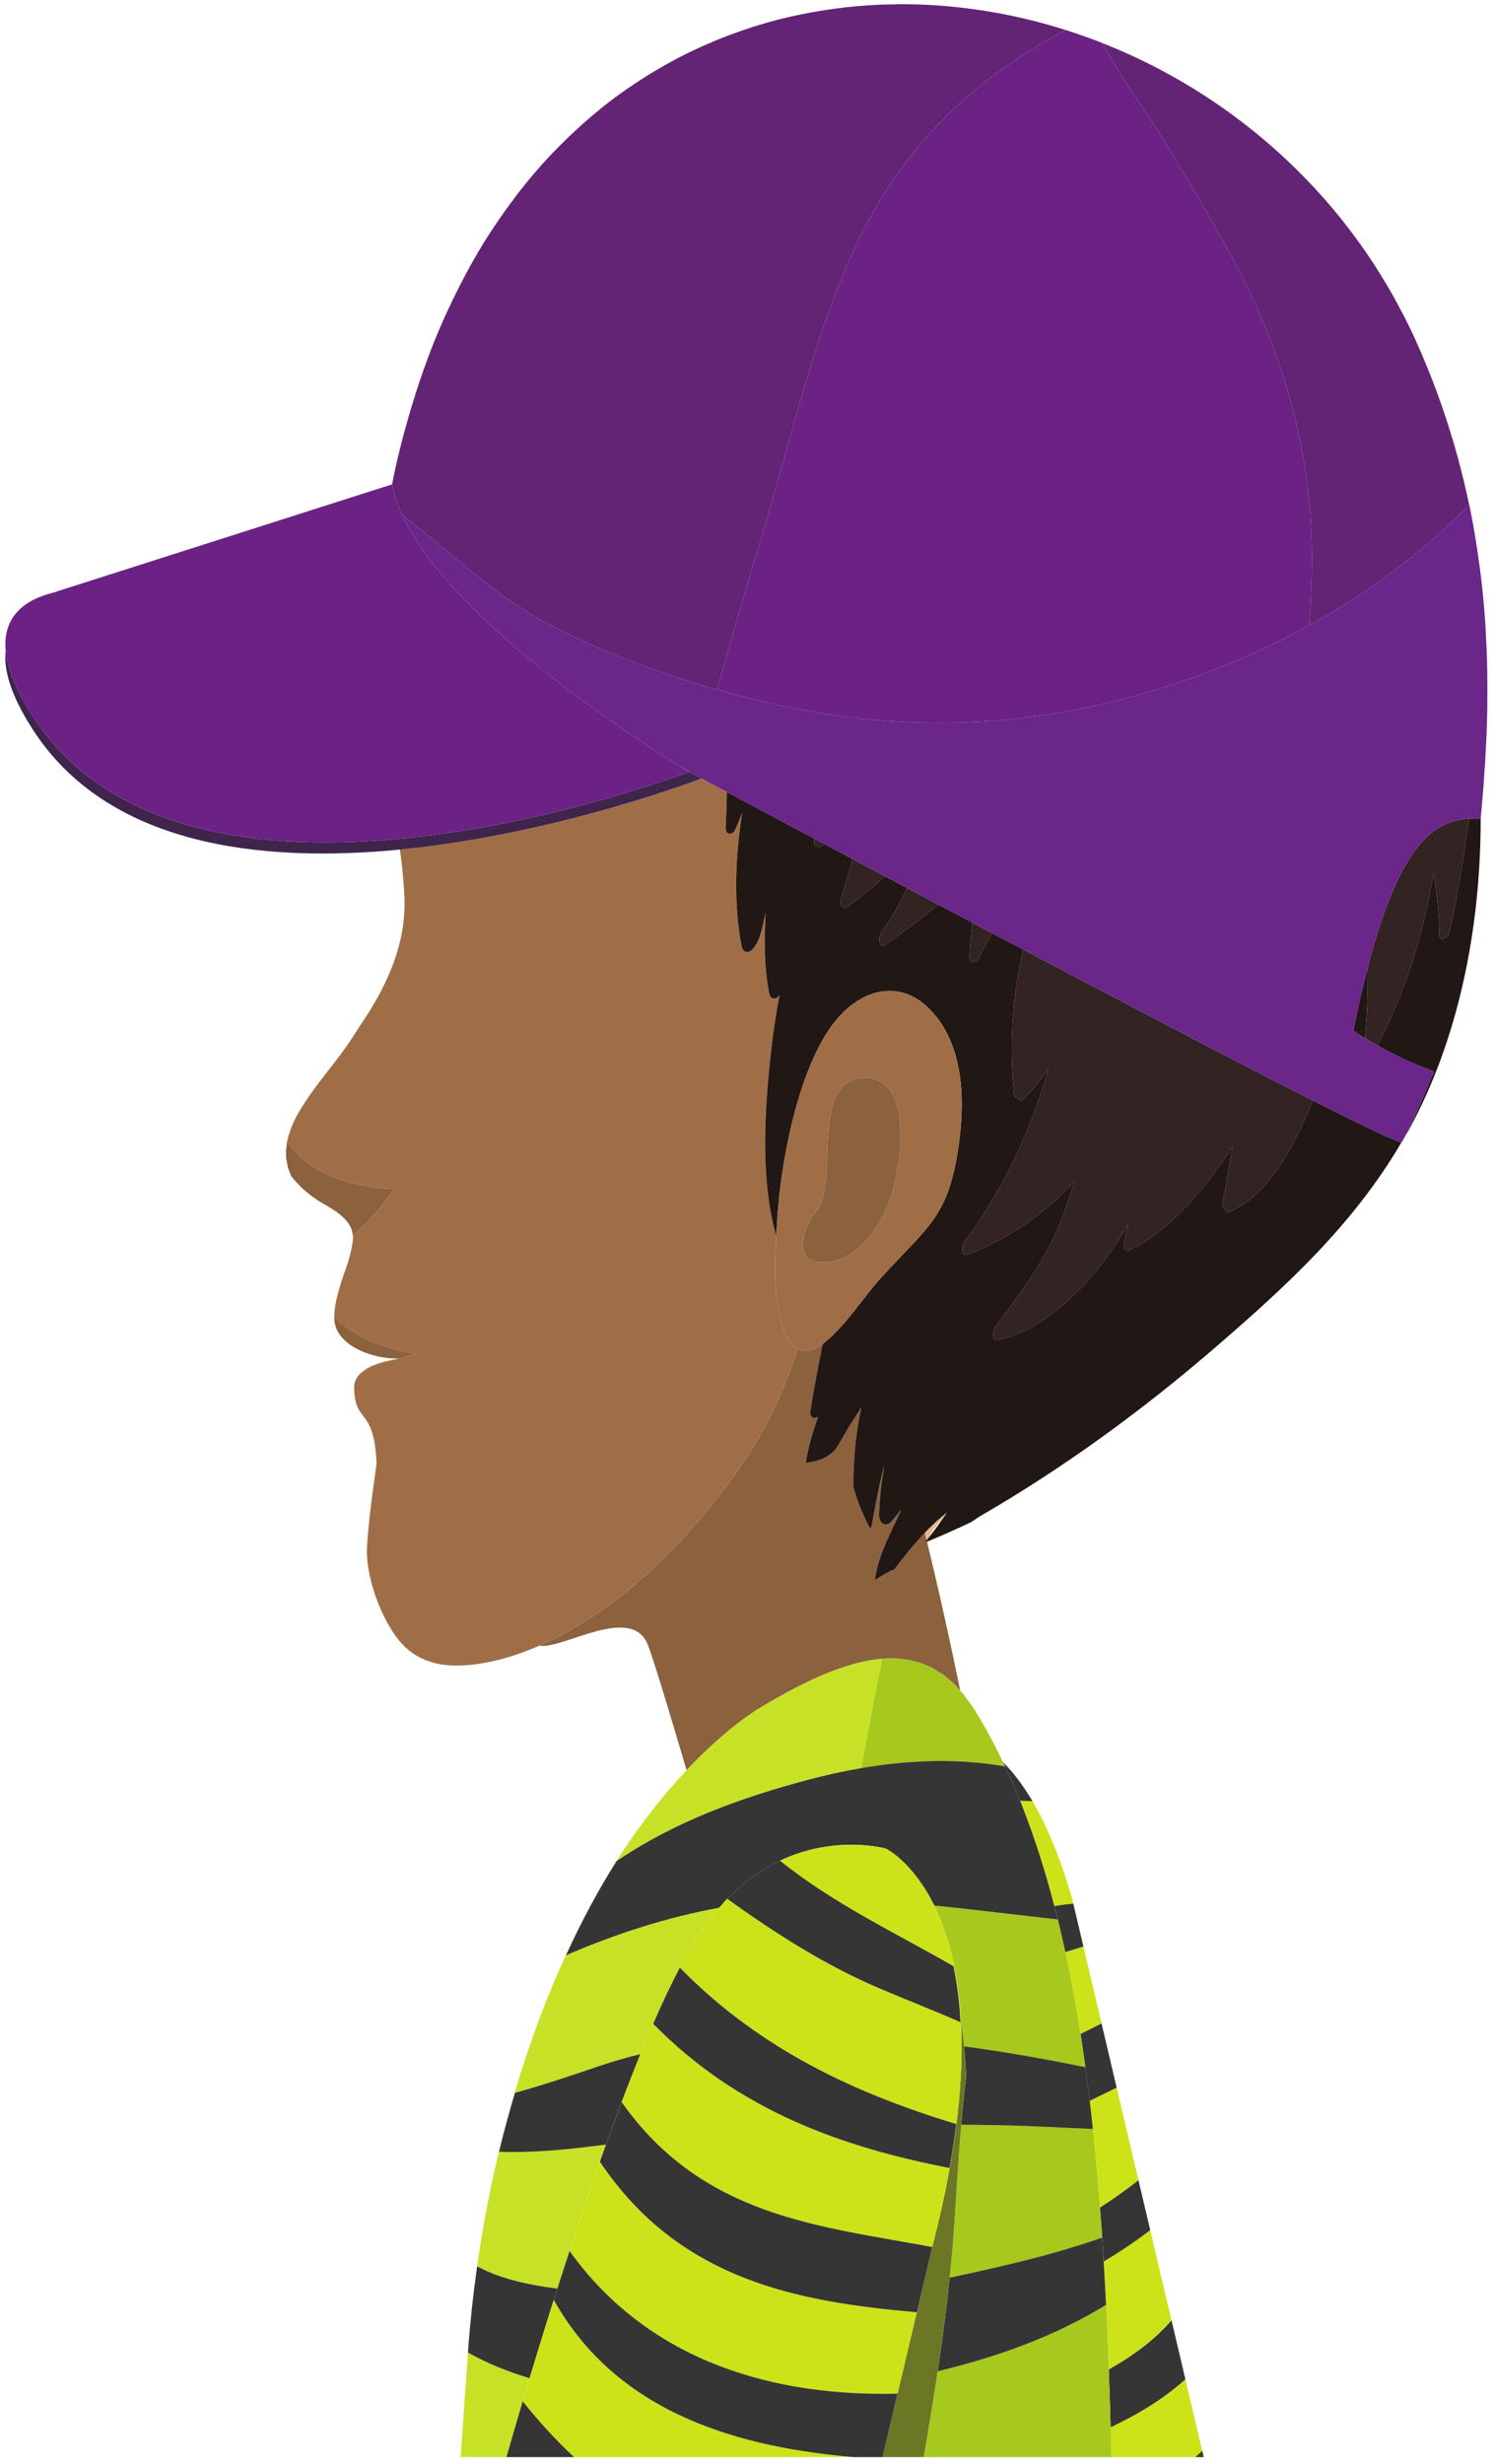 <svg width="131" height="216" viewBox="0 0 131 216" fill="none" xmlns="http://www.w3.org/2000/svg">
<path d="M82.737 133.028L83.048 132.595C82.358 133.097 81.716 133.71 81.09 134.364L81.252 135.024L81.425 134.804C81.723 134.199 82.159 133.62 82.737 133.028Z" fill="#E3BA8E"/>
<path d="M77.359 145.407H77.373C77.732 145.38 78.083 145.371 78.428 145.383H78.54C78.871 145.398 79.196 145.434 79.517 145.488L79.659 145.5L80.532 145.724L80.725 145.774L81.499 146.101L81.739 146.205L82.402 146.614L82.7 146.796L83.261 147.266L83.606 147.558L84.107 148.1L84.198 148.201C83.346 144.048 82.352 139.516 81.283 135.15L81.094 135.234L81.104 135.216L81.252 135.024L81.09 134.364C80.157 135.347 79.274 136.441 78.432 137.553C77.85 137.813 77.278 138.13 76.73 138.516L76.72 138.467C76.991 136.307 78.141 134.298 79.044 132.311L78.215 133.33C77.769 133.886 77.045 133.647 77.079 132.742C77.126 131.33 77.292 129.923 77.525 128.524C77.092 130.151 76.785 131.829 76.436 133.728L76.314 134.038C75.729 132.908 75.171 131.671 74.833 130.353C74.792 128.052 75.046 125.587 75.523 123.378C75.259 123.814 74.999 124.224 74.738 124.606C74.278 125.291 73.798 126.229 73.26 127.057C72.57 127.83 71.542 128.165 70.653 128.228C70.852 126.857 71.275 125.529 71.725 124.197C71.414 124.409 70.964 124.283 71.055 123.709C71.359 121.705 71.745 119.75 72.137 117.805C71.363 118.362 70.622 118.599 69.963 118.267C68.769 121.782 67.277 125.099 65.268 128.067C60.526 135.051 54.171 141.283 47.326 144.25L47.329 144.268C49.473 144.555 55.443 140.547 56.833 144.25C57.35 145.626 58.656 149.922 60.202 155.179C63.804 151.364 66.499 149.795 66.499 149.795C70.67 147.271 74.278 145.658 77.359 145.407Z" fill="#8B613E"/>
<path d="M65.268 128.067C67.277 125.099 68.769 121.782 69.963 118.267C69.601 118.079 69.259 117.738 68.962 117.155C67.825 114.914 67.916 111.251 68.065 108.342C66.794 103.961 66.986 98.552 67.409 94.09C67.629 91.719 67.923 89.415 68.363 87.183C68.113 87.667 67.565 87.689 67.443 87.066C67.01 84.923 66.99 82.431 67.142 80.032L67.135 80.055C66.841 81.199 66.712 82.395 66.012 83.188C65.66 83.597 65.143 83.57 65.015 82.888C64.321 79.252 64.463 75.249 65.072 71.245C64.883 71.761 64.683 72.276 64.443 72.766C64.21 73.241 63.591 73.214 63.624 72.533C63.685 71.496 63.719 70.461 63.733 69.425C62.978 69.022 62.231 68.627 61.494 68.229L61.511 68.241C61.511 68.241 48.949 73.115 35.069 74.473C35.251 75.85 35.404 77.24 35.461 78.642C35.644 82.906 33.763 86.743 31.484 90.037L30.905 90.948C29.738 92.75 28.372 94.257 27.165 95.996C26.41 97.081 25.467 98.528 25.169 100.103C27.54 103.271 31.186 104.029 34.494 104.257C33.445 105.853 32.234 107.155 30.932 108.288L30.956 108.432C30.956 108.432 30.942 109.49 30.347 111.143C29.955 112.215 29.146 114.546 29.332 115.868L29.316 115.518C31.47 117.424 33.885 118.267 36.405 118.665L35.752 118.88C34.264 119.325 32.985 119.496 31.653 120.342C31.284 120.683 31.041 121.118 31.051 121.678C31.125 124.902 32.786 123.247 33.012 128.196C33.029 128.605 32.373 132.254 32.184 135.584C32.028 138.386 33.56 142.111 35.052 143.879C37.145 146.361 40.297 146.267 43.284 145.607C44.644 145.299 45.993 144.827 47.326 144.25C54.171 141.283 60.526 135.051 65.268 128.067Z" fill="#A06E46"/>
<path d="M36.405 118.665C33.885 118.267 31.47 117.424 29.316 115.518L29.332 115.868C29.671 118.279 33.367 119.199 34.923 119.077L34.856 119.11L34.828 119.119L34.426 119.205L34.342 119.223L34.152 119.262L33.797 119.346L33.706 119.37L33.276 119.492L33.141 119.54L32.647 119.723L32.64 119.728L32.177 119.965L32.069 120.033L31.653 120.341C32.985 119.495 34.264 119.325 35.752 118.88L36.405 118.665Z" fill="#8B613E"/>
<path d="M34.494 104.257C31.186 104.029 27.54 103.271 25.169 100.103L25.166 100.115L25.081 100.886L25.078 101.295L25.101 101.582L25.243 102.344L25.524 103.079C26.224 104.011 27.124 104.747 27.905 105.249C28.774 105.808 30.834 106.71 30.932 108.288C32.234 107.155 33.445 105.853 34.494 104.257Z" fill="#8B613E"/>
<path d="M126.192 81.839C126.185 82.744 126.99 82.174 127.105 81.642C127.761 78.585 128.373 75.226 128.796 71.77C125.904 71.962 122.823 73.662 119.928 84.801C119.965 86.962 119.867 89.074 119.691 91.015C119.995 91.199 120.361 91.415 120.78 91.648C123.148 87.12 124.842 81.929 125.684 76.49C125.989 78.238 126.208 80.01 126.192 81.839Z" fill="#332323"/>
<path d="M77.654 82.786C79.179 81.735 80.738 80.566 82.287 79.302C81.374 78.817 80.464 78.334 79.548 77.844C78.888 79.221 78.151 80.539 77.285 81.726C76.944 82.201 77.065 83.188 77.654 82.786Z" fill="#332323"/>
<path d="M85.822 83.995C86.187 83.188 86.596 82.47 87.039 81.821C86.447 81.502 85.852 81.188 85.254 80.871C85.138 81.852 85.051 82.838 85.024 83.856C85.013 84.507 85.632 84.416 85.822 83.995Z" fill="#332323"/>
<path d="M88.94 96.125L89.532 96.525C90.418 95.709 91.21 94.731 91.927 93.656C90.377 99.299 87.858 104.391 84.577 108.838C84.303 109.211 84.256 110.183 84.824 109.968C88.358 108.611 91.568 106.468 94.243 103.5C93.939 104.463 93.621 105.422 93.283 106.364C91.815 110.416 89.535 113.169 87.276 116.348C86.982 116.764 86.962 117.607 87.526 117.478C91.825 116.477 95.934 112.442 98.934 107.311C98.816 107.804 98.694 108.291 98.576 108.785C98.485 109.181 98.583 109.798 98.995 109.602C102.594 107.888 105.564 104.347 108.083 100.497C107.782 102.218 107.471 103.934 107.173 105.665L107.633 106.301C110.948 105.033 113.39 100.829 115.115 96.466C113.113 95.453 110.796 94.262 108.222 92.933L108.205 92.924C102.878 90.162 96.496 86.815 89.728 83.237C88.74 87.358 88.463 91.755 88.94 96.125Z" fill="#332323"/>
<path d="M71.982 74.179L72.256 73.967L71.407 73.519L71.393 73.779C71.376 74.254 71.738 74.335 71.982 74.179Z" fill="#332323"/>
<path d="M73.744 78.746C73.578 79.284 73.872 79.768 74.278 79.49C75.401 78.722 76.507 77.808 77.586 76.804C76.649 76.307 75.712 75.809 74.772 75.308C74.441 76.46 74.099 77.603 73.744 78.746Z" fill="#332323"/>
<path d="M122.84 100.111L122.728 100.084L122.623 100.052L122.424 99.977L122.278 99.923L122.031 99.816L121.812 99.726L121.538 99.604L121.233 99.466L120.922 99.322L120.533 99.143L120.246 99.003L119.721 98.752L119.502 98.644L118.785 98.3L118.727 98.273C117.692 97.762 116.475 97.153 115.115 96.466C113.39 100.829 110.948 105.034 107.634 106.301L107.174 105.665C107.471 103.934 107.782 102.218 108.083 100.497C105.564 104.347 102.594 107.888 98.995 109.602C98.583 109.798 98.485 109.181 98.576 108.785C98.694 108.291 98.816 107.804 98.934 107.311C95.934 112.443 91.825 116.477 87.526 117.478C86.962 117.607 86.982 116.764 87.276 116.348C89.535 113.169 91.815 110.416 93.283 106.364C93.621 105.422 93.939 104.463 94.243 103.5C91.568 106.468 88.358 108.611 84.824 109.968C84.256 110.183 84.303 109.211 84.577 108.839C87.858 104.391 90.378 99.299 91.927 93.656C91.21 94.732 90.418 95.709 89.532 96.525L88.94 96.125C88.463 91.755 88.741 87.358 89.728 83.237C88.839 82.772 87.942 82.296 87.039 81.821C86.596 82.47 86.187 83.187 85.822 83.994C85.632 84.416 85.013 84.507 85.024 83.856C85.051 82.838 85.139 81.852 85.254 80.871C84.269 80.354 83.282 79.83 82.287 79.302C80.738 80.566 79.179 81.735 77.654 82.786C77.065 83.187 76.944 82.201 77.285 81.726C78.151 80.539 78.888 79.221 79.548 77.844C78.895 77.499 78.242 77.153 77.586 76.804C76.507 77.808 75.401 78.722 74.278 79.49C73.873 79.768 73.578 79.284 73.744 78.746C74.099 77.603 74.441 76.46 74.772 75.308C73.93 74.864 73.091 74.415 72.256 73.967L71.982 74.179C71.738 74.335 71.376 74.254 71.393 73.779L71.407 73.518C68.809 72.133 66.239 70.761 63.733 69.425C63.719 70.461 63.685 71.496 63.624 72.532C63.591 73.214 64.21 73.241 64.443 72.766C64.683 72.276 64.883 71.761 65.072 71.245C64.463 75.249 64.321 79.251 65.015 82.888C65.143 83.569 65.661 83.596 66.012 83.187C66.712 82.395 66.841 81.199 67.135 80.055L67.142 80.031C66.99 82.43 67.01 84.923 67.443 87.066C67.565 87.688 68.113 87.667 68.363 87.183C67.923 89.415 67.629 91.719 67.409 94.09C66.986 98.551 66.794 103.961 68.065 108.342L68.106 107.571C68.437 101.42 70.203 92.795 73.619 89.069C75.06 87.5 76.808 86.711 78.482 86.886C79.372 86.989 80.238 87.358 81.029 88.02C83.004 89.679 85.22 93.31 83.962 101.047C83.025 106.817 81.276 107.562 77.072 112.206C75.821 113.59 73.91 116.522 72.137 117.804C71.745 119.75 71.36 121.704 71.055 123.709C70.964 124.283 71.414 124.409 71.725 124.197C71.275 125.529 70.852 126.856 70.653 128.228C71.542 128.165 72.57 127.83 73.26 127.057C73.798 126.229 74.278 125.291 74.738 124.606C74.999 124.224 75.259 123.813 75.523 123.378C75.046 125.587 74.793 128.052 74.833 130.353C75.171 131.671 75.729 132.908 76.314 134.038L76.436 133.728C76.785 131.829 77.092 130.15 77.525 128.524C77.292 129.922 77.126 131.33 77.079 132.741C77.045 133.647 77.769 133.885 78.215 133.329L79.044 132.311C78.141 134.298 76.991 136.306 76.72 138.467L76.731 138.515C77.278 138.13 77.85 137.812 78.432 137.553C79.274 136.441 80.157 135.347 81.09 134.364C81.716 133.709 82.358 133.097 83.048 132.594L82.737 133.028C82.308 133.643 81.871 134.239 81.425 134.803L81.252 135.024L81.104 135.216L81.094 135.234L81.283 135.149C82.578 134.611 83.864 134.038 85.142 133.437L85.9 132.93C93.171 128.734 100.162 123.661 106.818 117.894C112.585 112.897 118.609 107.463 122.904 100.106L122.84 100.111Z" fill="#211715"/>
<path d="M128.796 71.77C128.373 75.226 127.761 78.585 127.105 81.642C126.99 82.174 126.185 82.744 126.191 81.839C126.208 80.01 125.989 78.238 125.684 76.49C124.842 81.929 123.147 87.12 120.78 91.648C122.038 92.356 123.773 93.225 125.735 93.925C124.565 96.884 123.584 98.86 123.158 99.684L123.496 99.121C127.842 91.199 129.841 81.52 129.831 71.752C129.489 71.747 129.141 71.747 128.796 71.77Z" fill="#211715"/>
<path d="M119.928 84.802C119.502 86.439 119.079 88.276 118.659 90.351C118.659 90.351 119.038 90.616 119.691 91.015C119.867 89.074 119.965 86.962 119.928 84.802Z" fill="#211715"/>
<path d="M75.817 94.484C78.814 94.448 79.24 98.264 78.834 101.569C78.706 102.616 78.499 103.611 78.259 104.418C77.261 107.786 74.995 110.632 72.171 110.659C71.031 110.673 70.128 110.165 70.487 108.351C70.632 107.619 71.194 106.611 71.62 106.131C72.354 105.288 72.482 103.007 72.52 101.836C72.624 98.677 72.591 94.52 75.817 94.484ZM77.072 112.206C81.276 107.562 83.025 106.817 83.962 101.047C85.22 93.31 83.004 89.679 81.029 88.02C80.238 87.358 79.372 86.989 78.482 86.886C76.808 86.711 75.06 87.5 73.619 89.069C70.203 92.795 68.437 101.42 68.106 107.571L68.065 108.342C67.916 111.25 67.825 114.914 68.962 117.155C69.259 117.738 69.601 118.079 69.963 118.267C70.622 118.599 71.363 118.362 72.137 117.804C73.91 116.522 75.821 113.59 77.072 112.206Z" fill="#A06E46"/>
<path d="M72.52 101.836C72.482 103.007 72.354 105.288 71.62 106.131C71.194 106.611 70.632 107.62 70.487 108.351C70.128 110.165 71.031 110.673 72.171 110.659C74.995 110.632 77.261 107.786 78.259 104.419C78.499 103.612 78.706 102.616 78.834 101.569C79.24 98.264 78.814 94.448 75.817 94.484C72.591 94.52 72.624 98.677 72.52 101.836Z" fill="#8B613E"/>
<path d="M47.062 14.941C47.627 14.281 48.212 13.654 48.804 13.05C48.212 13.654 47.63 14.281 47.062 14.941Z" fill="#6C2285"/>
<path d="M34.649 41.143C34.551 41.577 34.463 42.031 34.372 42.479L34.379 42.501C34.47 42.049 34.551 41.583 34.649 41.143Z" fill="#6C2285"/>
<path d="M71.37 1.048C73.757 0.621 76.176 0.396 78.604 0.378C76.176 0.396 73.757 0.616 71.37 1.048Z" fill="#6C2285"/>
<path d="M86.123 0.915C88.585 1.291 91.03 1.865 93.428 2.627C91.03 1.865 88.588 1.291 86.123 0.915Z" fill="#6C2285"/>
<path d="M123.192 27.874C123.543 28.568 123.885 29.276 124.206 29.995C123.885 29.276 123.54 28.568 123.192 27.874Z" fill="#6C2285"/>
<path d="M68.836 1.571C69.601 1.388 70.372 1.227 71.146 1.085C70.368 1.227 69.601 1.388 68.836 1.571Z" fill="#6C2285"/>
<path d="M114.503 15.68C115.017 16.209 115.511 16.747 116.004 17.298C115.514 16.747 115.017 16.209 114.503 15.68Z" fill="#6C2285"/>
<path d="M74.546 22.605C71.245 30.088 69.296 38.646 66.885 46.684C65.512 51.257 64.149 55.829 62.877 60.447C64.264 60.836 65.654 61.203 67.051 61.532C76.845 63.845 86.535 63.997 96.34 61.792C102.449 60.42 108.79 58.142 114.817 54.807C114.973 52.534 115.061 50.261 115.03 48.002C114.902 38.973 112.257 30.456 108.394 23.233C106.368 19.455 104.16 15.738 101.961 12.139C100.223 9.288 98.251 6.777 96.689 3.793C103.237 6.383 109.341 10.377 114.425 15.6C108.509 9.512 101.214 5.092 93.432 2.627C85.815 6.691 79.007 12.498 74.546 22.605Z" fill="#6C2285"/>
<path d="M35.258 45.124C39.462 48.339 43.345 52.207 47.907 54.604C52.754 57.142 57.787 59.016 62.877 60.447C64.149 55.829 65.512 51.257 66.885 46.684C69.296 38.645 71.245 30.088 74.546 22.605C79.007 12.498 85.815 6.691 93.432 2.627H93.428C91.03 1.865 88.585 1.291 86.123 0.915L86.089 0.91C83.64 0.534 81.178 0.35 78.719 0.369L78.604 0.378C76.176 0.396 73.757 0.621 71.37 1.048L71.147 1.085C70.372 1.227 69.601 1.388 68.836 1.571H68.826C67.267 1.948 65.732 2.421 64.216 2.981L63.882 3.104C63.202 3.362 62.529 3.637 61.866 3.931L61.676 4.009C60.925 4.349 60.185 4.702 59.451 5.083L59.427 5.101C58.744 5.455 58.074 5.836 57.408 6.23L56.985 6.485C56.41 6.843 55.835 7.211 55.267 7.602L54.946 7.817C54.273 8.287 53.603 8.78 52.95 9.297L52.842 9.386C52.25 9.862 51.665 10.355 51.09 10.866L50.64 11.278C50.147 11.726 49.663 12.184 49.193 12.662L48.804 13.05C48.212 13.654 47.627 14.281 47.062 14.941L46.92 15.106C46.413 15.693 45.919 16.308 45.428 16.936L44.989 17.524C44.583 18.056 44.187 18.607 43.798 19.177L43.406 19.745C42.905 20.495 42.418 21.266 41.945 22.059L41.816 22.288C41.393 23.009 40.984 23.749 40.588 24.506L40.203 25.259C39.878 25.896 39.564 26.547 39.259 27.21L38.918 27.958C38.519 28.855 38.13 29.774 37.764 30.721L37.676 30.958C37.345 31.828 37.027 32.724 36.723 33.634L36.428 34.548C36.192 35.294 35.965 36.05 35.745 36.822L35.485 37.742C35.201 38.798 34.93 39.87 34.683 40.977L34.649 41.143C34.551 41.583 34.47 42.049 34.379 42.501C34.541 43.358 34.849 44.236 35.258 45.124Z" fill="#632475"/>
<path d="M130.412 62.091C130.396 63.128 130.358 64.149 130.311 65.157C130.362 64.149 130.396 63.128 130.412 62.091Z" fill="#632475"/>
<path d="M129.98 51.673C130.105 52.813 130.196 53.947 130.264 55.067C130.196 53.947 130.101 52.813 129.98 51.673Z" fill="#632475"/>
<path d="M101.962 12.139C104.16 15.737 106.369 19.455 108.394 23.233C112.257 30.456 114.902 38.973 115.03 48.002C115.061 50.261 114.973 52.533 114.817 54.807C119.806 52.049 124.582 48.567 128.83 44.254C129.066 45.397 129.273 46.535 129.449 47.665C128.542 41.977 126.922 36.063 124.206 29.995C123.885 29.276 123.543 28.568 123.192 27.874L122.86 27.246C122.603 26.748 122.343 26.265 122.069 25.785L121.686 25.121C121.399 24.637 121.105 24.156 120.807 23.683L120.469 23.149C119.603 21.827 118.683 20.549 117.709 19.324L117.635 19.231C117.164 18.642 116.684 18.074 116.194 17.513L116.004 17.298C115.511 16.747 115.017 16.209 114.503 15.68L114.425 15.6C109.341 10.376 103.237 6.382 96.689 3.793C98.251 6.777 100.223 9.288 101.962 12.139Z" fill="#632475"/>
<path d="M114.817 54.807C108.79 58.142 102.449 60.419 96.34 61.792C86.535 63.997 76.845 63.844 67.051 61.531C65.654 61.203 64.264 60.835 62.877 60.447C57.787 59.016 52.754 57.142 47.907 54.604C43.345 52.207 39.462 48.339 35.258 45.124C39.486 54.344 55.68 64.741 59.569 67.14C60.722 67.807 61.429 68.197 61.494 68.229C62.231 68.627 62.978 69.022 63.733 69.425C66.239 70.761 68.809 72.133 71.407 73.519L72.256 73.967C73.091 74.415 73.93 74.864 74.772 75.308C75.712 75.809 76.649 76.307 77.586 76.804C78.242 77.153 78.895 77.499 79.548 77.844C80.464 78.333 81.374 78.817 82.287 79.302C83.282 79.83 84.269 80.354 85.254 80.871C85.852 81.188 86.447 81.502 87.039 81.821C87.942 82.296 88.839 82.772 89.728 83.237C96.496 86.815 102.878 90.163 108.205 92.924L108.222 92.933C110.796 94.262 113.113 95.453 115.115 96.466C116.474 97.153 117.692 97.762 118.727 98.273L118.785 98.3L119.502 98.645L119.721 98.752L120.246 99.003L120.533 99.143L120.922 99.322L121.233 99.466L121.538 99.604L121.812 99.726L122.031 99.816L122.278 99.923L122.424 99.977L122.623 100.052L122.728 100.084L122.84 100.111L122.904 100.106L122.934 100.102L123.158 99.684C123.584 98.86 124.565 96.884 125.735 93.925C123.773 93.225 122.038 92.356 120.78 91.648C120.361 91.415 119.995 91.199 119.691 91.015C119.038 90.616 118.659 90.351 118.659 90.351C119.079 88.276 119.502 86.438 119.928 84.802C122.823 73.662 125.904 71.962 128.796 71.77C129.141 71.747 129.489 71.747 129.831 71.752H129.834C129.919 70.833 130 69.897 130.074 68.955L130.128 68.161C130.186 67.404 130.233 66.633 130.274 65.862L130.311 65.157C130.358 64.149 130.396 63.127 130.412 62.091V61.881C130.426 60.922 130.426 59.948 130.409 58.967L130.399 58.295C130.375 57.335 130.335 56.361 130.277 55.384L130.264 55.067C130.196 53.946 130.105 52.813 129.98 51.673L129.946 51.361C129.838 50.347 129.699 49.329 129.547 48.298L129.449 47.665C129.273 46.535 129.066 45.397 128.83 44.254C124.582 48.567 119.806 52.049 114.817 54.807Z" fill="#6A2689"/>
<path d="M61.511 68.241L61.494 68.229C61.429 68.197 60.722 67.808 59.569 67.141C60.107 67.471 60.425 67.659 60.425 67.659C60.425 67.659 16.825 84.421 2.87 62.778C1.318 60.366 0.641 58.501 0.499 57.048C0.313 58.627 0.868 60.836 2.87 63.943C9.428 74.114 22.768 75.674 35.069 74.473C48.949 73.115 61.511 68.241 61.511 68.241Z" fill="#3F244C"/>
<path d="M60.425 67.659C60.425 67.659 60.107 67.471 59.569 67.141C55.68 64.741 39.486 54.345 35.258 45.124C34.849 44.236 34.541 43.358 34.379 42.501L34.372 42.479L34.369 42.461L4.947 51.858C4.889 52.004 0.056 52.497 0.499 57.048C0.641 58.501 1.318 60.366 2.87 62.778C16.825 84.421 60.425 67.659 60.425 67.659Z" fill="#6C2285"/>
<path d="M95.546 184.16C95.914 187.25 96.215 190.375 96.452 193.514C97.595 192.782 98.721 191.988 99.827 191.118L100.859 195.498C99.526 196.512 98.163 197.417 96.777 198.245C96.966 201.425 97.111 204.584 97.223 207.705C99.229 206.577 101.157 205.221 102.722 203.401L96.871 178.575L97.913 183.004C97.128 183.395 96.334 183.771 95.546 184.16Z" fill="#CDE319"/>
<path d="M90.533 157.9C90.175 157.878 89.816 157.869 89.454 157.855L89.64 158.339C90.722 161.093 91.653 164.01 92.451 167.077C93.005 167.005 93.557 166.919 94.112 166.871L94.521 168.605L94.034 166.53C92.272 160.329 90.11 156.6 87.929 154.426L87.953 154.475C88.825 155.35 89.691 156.465 90.533 157.9Z" fill="#CDE319"/>
<path d="M93.408 171.121C93.912 173.46 94.358 175.854 94.744 178.297C95.356 177.992 95.978 177.692 96.587 177.37L95.001 170.631C94.467 170.792 93.939 170.954 93.408 171.121Z" fill="#CDE319"/>
<path d="M97.382 212.776C97.409 213.649 97.433 214.527 97.453 215.388H104.806L105.418 214.841L103.94 208.565C101.941 210.367 99.695 211.682 97.382 212.776Z" fill="#CDE319"/>
<path d="M88.331 155.269C88.7 156.067 89.055 156.883 89.393 157.716L89.454 157.854C89.816 157.869 90.175 157.878 90.533 157.899C89.691 156.465 88.825 155.349 87.953 154.474L88.125 154.838H88.142L88.331 155.269Z" fill="#353535"/>
<path d="M92.451 167.077C92.792 168.399 93.11 169.749 93.408 171.121C93.939 170.954 94.467 170.793 95.001 170.631L94.521 168.605L94.112 166.871C93.557 166.919 93.005 167.005 92.451 167.077Z" fill="#353535"/>
<path d="M94.744 178.297C95.045 180.23 95.309 182.184 95.546 184.161C96.334 183.771 97.128 183.395 97.913 183.004L96.871 178.575L96.587 177.37C95.978 177.693 95.356 177.992 94.744 178.297Z" fill="#353535"/>
<path d="M100.859 195.499L99.827 191.118C98.721 191.988 97.595 192.782 96.452 193.514C96.574 195.09 96.682 196.67 96.777 198.246C98.163 197.417 99.526 196.512 100.859 195.499Z" fill="#353535"/>
<path d="M97.223 207.705C97.284 209.414 97.335 211.102 97.382 212.776C99.695 211.682 101.941 210.367 103.94 208.565L102.723 203.401C101.157 205.221 99.229 206.577 97.223 207.705Z" fill="#353535"/>
<path d="M105.55 215.388L105.418 214.841H105.422L105.55 215.388Z" fill="#484849"/>
<path d="M104.806 215.388H105.55L105.418 214.841L104.806 215.388Z" fill="#CDE319"/>
<path d="M105.55 215.388H104.806L105.418 214.841L105.55 215.388Z" fill="#3C4019"/>
<path d="M41.059 205.869C41.147 204.662 41.258 203.455 41.387 202.254C41.261 203.455 41.147 204.656 41.059 205.869Z" fill="#C7E226"/>
<path d="M46.436 208.472C44.586 207.92 42.77 207.202 41.035 206.225L41.059 205.868C40.822 209.139 40.602 212.327 40.396 215.388H44.407C44.769 214.111 45.482 211.646 46.436 208.472Z" fill="#C7E226"/>
<path d="M48.871 200.618C50.15 196.61 51.608 192.238 53.133 187.994C50.011 188.398 46.886 188.733 43.754 188.625C44.177 186.864 44.657 185.147 45.158 183.452C47.637 182.78 50.086 181.937 52.544 181.108C53.745 180.705 54.949 180.355 56.157 180.059C57.807 176.019 59.458 172.478 60.99 170.018C61.653 168.951 62.349 168.049 63.063 167.233C58.507 168.067 54.039 169.493 49.632 171.398C50.992 168.418 52.473 165.655 54.063 163.145C59.278 159.608 65.048 157.573 70.778 156.035C72.337 155.619 73.92 155.269 75.516 154.991C76.101 151.79 76.71 148.593 77.359 145.407C74.278 145.658 70.669 147.271 66.499 149.795C66.499 149.795 63.804 151.364 60.202 155.179C58.639 156.838 56.907 158.913 55.149 161.477C48.252 171.533 43.078 186.461 41.39 202.236C41.519 201.039 41.671 199.847 41.84 198.664C44.035 199.843 46.483 200.299 48.871 200.618Z" fill="#C7E226"/>
<path d="M83.606 147.558L83.261 147.266L82.7 146.796L82.402 146.614L81.739 146.205L81.499 146.101L80.725 145.774L80.532 145.724L79.659 145.5L79.517 145.488C79.196 145.434 78.871 145.398 78.54 145.383H78.428C78.083 145.371 77.731 145.38 77.373 145.407H77.359C76.71 148.593 76.101 151.79 75.516 154.991C79.697 154.274 83.962 154.113 88.125 154.839L87.952 154.475L87.929 154.426C87.107 152.732 86.238 151.095 85.264 149.594L84.462 148.487L84.198 148.201L84.107 148.1L83.606 147.558Z" fill="#A7C81D"/>
<path d="M89.393 157.717C89.055 156.883 88.7 156.067 88.331 155.269C88.697 156.067 89.055 156.883 89.393 157.717Z" fill="#A7C81D"/>
<path d="M97.223 207.705C97.112 204.584 96.966 201.425 96.777 198.245C96.682 196.669 96.574 195.089 96.452 193.513C96.215 190.375 95.914 187.25 95.546 184.16C95.309 182.184 95.045 180.229 94.744 178.296C94.358 175.854 93.912 173.46 93.408 171.121C93.11 169.748 92.793 168.398 92.451 167.077C91.653 164.01 90.722 161.093 89.64 158.339C90.858 161.441 91.889 164.764 92.745 168.26C89.133 167.86 85.528 167.405 81.919 167.035C83.035 169.295 83.992 172.501 84.249 176.975C84.364 177.773 84.459 178.575 84.533 179.382C88.095 179.857 91.642 180.484 95.17 181.21C95.417 183 95.633 184.806 95.83 186.628C94.091 186.554 92.353 186.464 90.611 186.393C88.504 186.299 86.397 186.267 84.286 186.254C83.995 189.656 83.816 193.078 83.566 196.494C83.488 197.552 83.376 198.604 83.268 199.659C85.176 199.258 87.087 198.825 88.984 198.367C91.558 197.749 94.112 197.026 96.641 196.147C96.77 198.116 96.888 200.083 96.986 202.043C92.403 204.862 87.31 206.643 82.216 207.866C81.865 210.184 81.489 212.501 81.097 214.796L80.992 215.388H97.453C97.433 214.527 97.409 213.649 97.382 212.776C97.335 211.102 97.284 209.414 97.223 207.705Z" fill="#A7C81D"/>
<path d="M63.76 166.444L64.659 165.607C65.028 165.275 65.403 164.97 65.775 164.692L66.151 164.409C66.466 164.19 66.777 163.993 67.091 163.804L67.348 163.652C67.69 163.458 68.028 163.279 68.366 163.12L68.393 163.105C73.311 160.792 77.681 162.051 77.681 162.051C77.681 162.051 80.014 163.177 81.919 167.036C85.528 167.405 89.133 167.861 92.745 168.26C91.889 164.764 90.858 161.441 89.64 158.339L89.454 157.855L89.393 157.717C89.055 156.883 88.697 156.067 88.331 155.269L88.142 154.839H88.125C83.962 154.113 79.697 154.274 75.516 154.991C73.92 155.269 72.337 155.619 70.778 156.035C65.048 157.573 59.278 159.608 54.063 163.145C52.473 165.655 50.992 168.418 49.632 171.399C54.039 169.493 58.507 168.067 63.063 167.233L63.76 166.444Z" fill="#353535"/>
<path d="M52.544 181.108C50.086 181.937 47.637 182.78 45.158 183.452C44.657 185.147 44.177 186.864 43.754 188.625C46.886 188.733 50.011 188.398 53.133 187.994C54.12 185.245 55.139 182.561 56.157 180.059C54.949 180.356 53.745 180.705 52.544 181.108Z" fill="#353535"/>
<path d="M84.286 186.255C86.397 186.268 88.504 186.3 90.611 186.393C92.353 186.464 94.091 186.554 95.83 186.628C95.633 184.806 95.417 183 95.17 181.211C91.642 180.484 88.094 179.857 84.533 179.382C84.614 180.248 84.682 181.117 84.726 181.991C84.547 183.407 84.408 184.829 84.286 186.255Z" fill="#353535"/>
<path d="M46.436 208.472C47.133 206.163 47.958 203.49 48.871 200.618C46.483 200.299 44.035 199.843 41.84 198.664C41.671 199.847 41.519 201.039 41.39 202.235L41.387 202.253C41.258 203.455 41.146 204.661 41.059 205.868L41.035 206.225C42.77 207.202 44.586 207.92 46.436 208.472Z" fill="#353535"/>
<path d="M82.216 207.866C87.31 206.643 92.403 204.862 96.986 202.043C96.888 200.083 96.77 198.116 96.641 196.147C94.112 197.026 91.558 197.749 88.984 198.367C87.087 198.825 85.176 199.258 83.268 199.659C82.991 202.408 82.629 205.142 82.216 207.866Z" fill="#353535"/>
<path d="M81.097 214.796C81.489 212.501 81.865 210.184 82.216 207.866C82.629 205.142 82.991 202.408 83.268 199.659C83.376 198.604 83.488 197.552 83.566 196.494C83.816 193.078 83.995 189.656 84.286 186.254C84.408 184.829 84.547 183.407 84.726 181.99C84.682 181.117 84.614 180.247 84.533 179.382C84.459 178.575 84.364 177.773 84.249 176.975C84.533 181.903 83.962 188.362 81.783 196.816L81.743 196.974L80.387 202.694L78.584 210.306L77.383 215.388H80.992L81.097 214.796Z" fill="#6B7724"/>
<path d="M57.276 177.405C58.064 175.591 58.842 173.939 59.61 172.478C66.736 179.767 75.205 183.556 83.847 186.195C83.691 187.42 83.498 188.702 83.258 190.047C73.984 188.245 64.812 185.089 57.276 177.405ZM48.557 201.608C48.996 200.223 49.46 198.783 49.94 197.319C57.083 207.271 68.278 210.081 78.699 209.826L78.584 210.306L80.387 202.694C70.125 201.783 59.62 199.978 52.602 189.497C53.224 187.725 53.864 185.98 54.509 184.268C61.649 194.369 71.894 195.122 81.743 196.974L81.783 196.816C83.962 188.362 84.533 181.903 84.249 176.975C83.992 172.501 83.035 169.295 81.919 167.035C80.014 163.177 77.681 162.051 77.681 162.051C77.681 162.051 73.311 160.792 68.393 163.105C73.203 166.955 78.496 169.408 83.61 172.361C83.901 173.81 84.127 175.419 84.219 177.265C81.875 176.24 79.504 175.311 77.143 174.312C72.438 172.316 68.075 169.546 63.76 166.444L63.063 167.233C62.349 168.049 61.653 168.951 60.99 170.017C59.458 172.478 57.807 176.019 56.157 180.059C55.139 182.561 54.12 185.245 53.133 187.994C51.608 192.238 50.15 196.61 48.871 200.618C47.958 203.49 47.133 206.163 46.436 208.472C45.482 211.646 44.769 214.111 44.407 215.388C44.691 214.393 45.178 212.695 45.834 210.498C47.258 212.286 48.76 213.914 50.333 215.388H74.836C65.292 214.569 54.252 211.811 48.557 201.608Z" fill="#CDE319"/>
<path d="M68.366 163.12C68.028 163.279 67.69 163.458 67.348 163.652L67.091 163.804C66.777 163.993 66.466 164.19 66.151 164.409L65.775 164.692C65.403 164.97 65.028 165.275 64.659 165.607L63.76 166.444C68.075 169.546 72.438 172.317 77.143 174.313C79.504 175.311 81.875 176.24 84.219 177.266C84.127 175.419 83.901 173.81 83.61 172.362C78.496 169.408 73.203 166.955 68.393 163.105L68.366 163.12Z" fill="#353535"/>
<path d="M83.258 190.047C83.498 188.702 83.691 187.42 83.847 186.195C75.205 183.556 66.736 179.767 59.61 172.478C58.842 173.939 58.064 175.591 57.276 177.406C64.812 185.089 73.984 188.245 83.258 190.047Z" fill="#353535"/>
<path d="M54.509 184.268C53.863 185.981 53.224 187.725 52.602 189.497C59.62 199.978 70.125 201.783 80.387 202.695L81.743 196.974C71.894 195.122 61.649 194.369 54.509 184.268Z" fill="#353535"/>
<path d="M78.699 209.826C68.278 210.081 57.083 207.271 49.94 197.319C49.46 198.783 48.996 200.223 48.557 201.608C54.252 211.811 65.292 214.569 74.836 215.388H77.383L78.584 210.306L78.699 209.826Z" fill="#353535"/>
<path d="M45.834 210.498C45.178 212.695 44.691 214.393 44.407 215.388H50.333C48.76 213.914 47.258 212.286 45.834 210.498Z" fill="#353535"/>
</svg>
